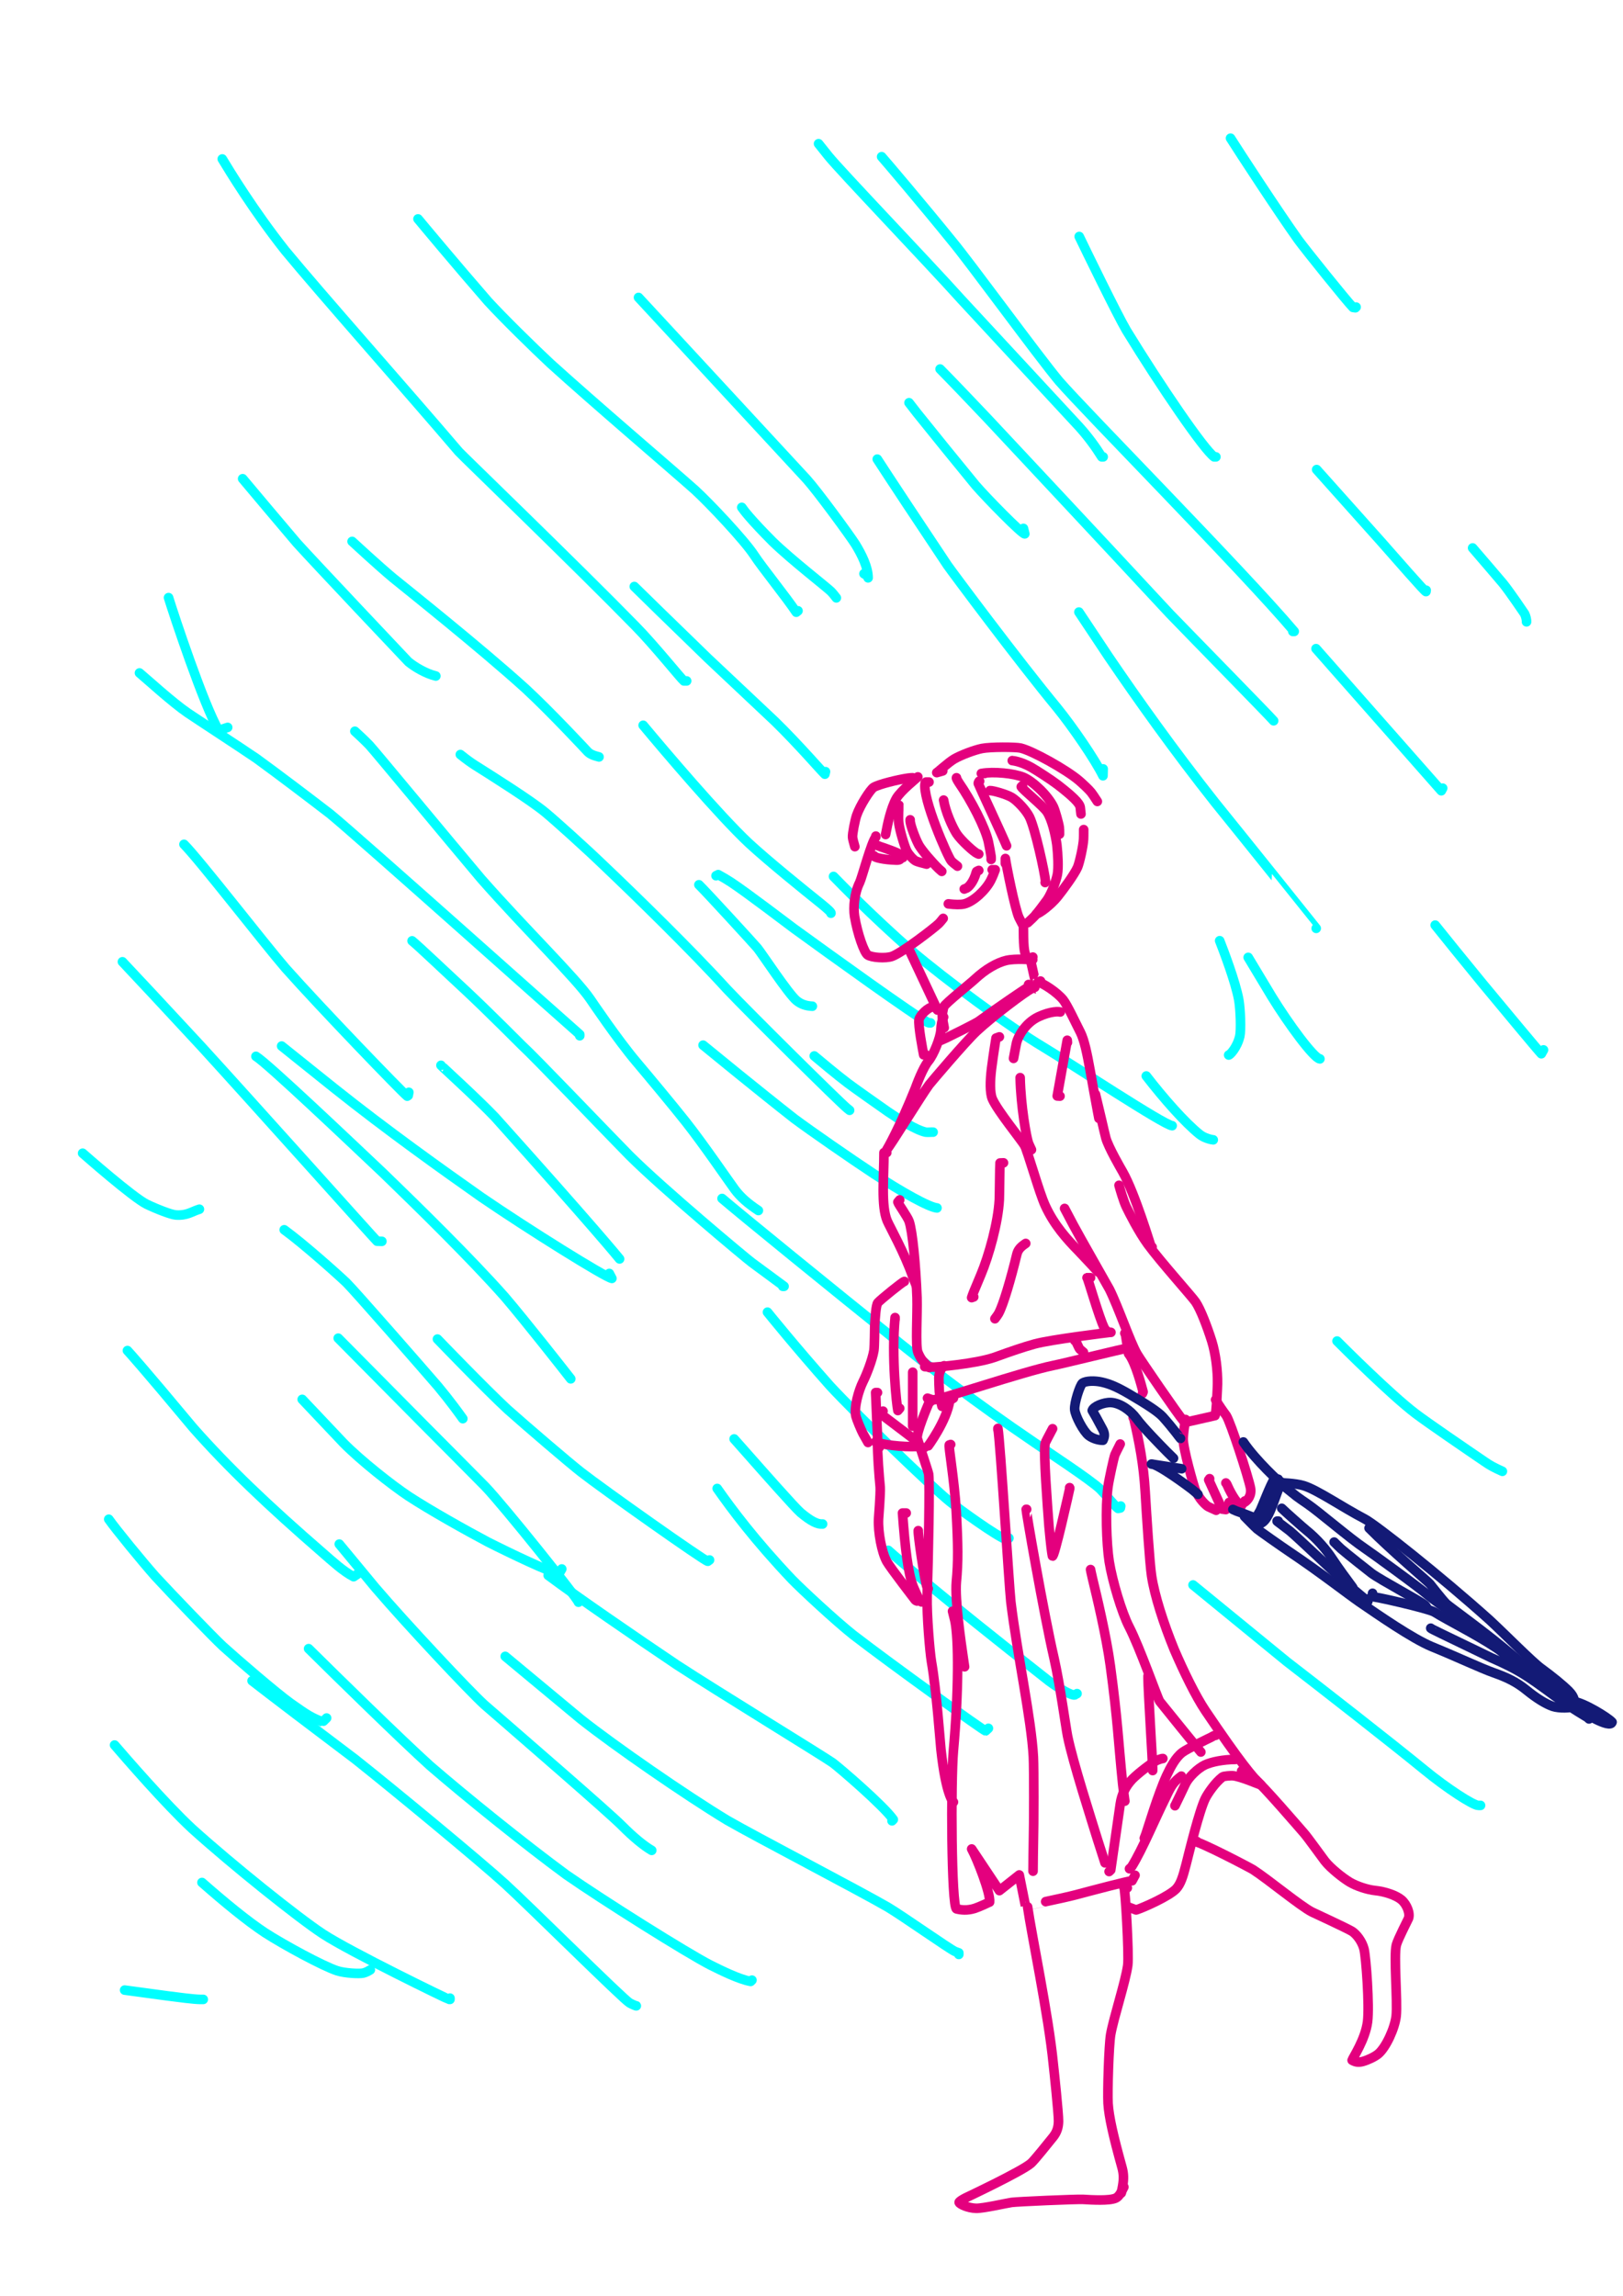 <?xml version="1.0" encoding="UTF-8" standalone="no"?>
<!DOCTYPE svg PUBLIC "-//W3C//DTD SVG 1.1//EN" "http://www.w3.org/Graphics/SVG/1.1/DTD/svg11.dtd">
<svg width="128.40" height="181.68" viewBox="0.00 0.00 535.00 757.00" xmlns="http://www.w3.org/2000/svg" xmlns:xlink="http://www.w3.org/1999/xlink">
<g stroke-linecap="round" id="112">
<path d="M67.00,659.14 C66.83,659.14 66.67,659.14 66.50,659.14 C66.32,659.14 66.14,659.14 65.96,659.14 C64.01,659.13 58.77,658.45 55.19,657.98 C51.11,657.42 44.05,656.47 41.08,656.07" fill="none" stroke="rgb(0, 255, 255)" stroke-width="3.16" stroke-opacity="1.00" stroke-linejoin="round"/>
<path d="M122.07,649.40 C121.29,649.90 120.49,650.28 119.74,650.46 C118.47,650.75 113.71,650.52 111.15,649.70 C106.46,648.17 93.69,641.24 87.39,637.18 C81.55,633.33 74.06,627.17 66.58,620.60" fill="none" stroke="rgb(0, 255, 255)" stroke-width="3.16" stroke-opacity="1.00" stroke-linejoin="round"/>
<path d="M148.33,658.72 C148.33,658.72 148.33,659.14 148.33,659.14 C148.18,659.15 148.08,659.15 148.02,659.14 C147.65,659.09 115.57,643.53 106.46,637.57 C98.28,632.20 76.74,614.95 63.35,602.87 C54.48,594.62 41.47,579.58 37.77,575.28" fill="none" stroke="rgb(0, 255, 255)" stroke-width="3.16" stroke-opacity="1.00" stroke-linejoin="round"/>
<path d="M107.66,566.38 C106.58,567.42 106.38,567.67 106.34,567.65 C102.61,566.19 101.48,565.51 95.81,561.50 C90.94,557.99 78.51,547.28 73.46,542.71 C70.15,539.63 56.63,525.58 51.22,519.70 C46.86,514.77 38.28,504.30 35.85,500.84" fill="none" stroke="rgb(0, 255, 255)" stroke-width="3.16" stroke-opacity="1.00" stroke-linejoin="round"/>
<path d="M209.75,661.26 C209.81,661.37 208.40,660.79 207.53,660.29 C205.36,659.02 174.83,628.72 166.52,621.10 C158.08,613.43 129.71,589.98 117.11,579.98 C105.18,571.00 88.17,558.06 83.10,554.10" fill="none" stroke="rgb(0, 255, 255)" stroke-width="3.16" stroke-opacity="1.00" stroke-linejoin="round"/>
<path d="M247.87,652.79 C247.87,652.79 247.44,653.21 247.44,653.21 C243.63,652.53 237.60,649.53 234.17,647.82 C226.55,643.92 199.04,626.66 186.65,618.03 C172.72,607.78 153.50,592.26 141.77,582.12 C132.22,573.49 111.11,552.81 101.73,543.51" fill="none" stroke="rgb(0, 255, 255)" stroke-width="3.16" stroke-opacity="1.00" stroke-linejoin="round"/>
<path d="M117.83,518.94 C117.83,518.94 116.56,519.79 116.56,519.79 C113.11,518.01 109.42,514.57 106.54,512.08 C88.09,496.09 75.20,483.75 63.70,470.74 C46.74,450.40 42.73,446.02 42.01,445.24" fill="none" stroke="rgb(0, 255, 255)" stroke-width="3.16" stroke-opacity="1.00" stroke-linejoin="round"/>
<path d="M214.83,610.01 C212.33,608.58 208.72,605.62 205.00,601.87 C200.68,597.51 172.41,573.06 159.65,561.98 C154.87,557.66 134.01,535.44 123.69,523.36 C118.52,517.12 112.59,509.95 111.84,509.04" fill="none" stroke="rgb(0, 255, 255)" stroke-width="3.16" stroke-opacity="1.00" stroke-linejoin="round"/>
<path d="M190.68,526.99 C190.68,526.99 190.68,528.20 190.68,528.20 C190.44,526.90 166.20,496.60 159.96,490.07 C155.39,485.44 145.28,475.25 139.73,469.69 C127.47,457.31 113.36,443.04 111.49,441.15" fill="none" stroke="rgb(0, 255, 255)" stroke-width="3.16" stroke-opacity="1.00" stroke-linejoin="round"/>
<path d="M233.89,514.28 C233.89,514.28 233.31,514.70 233.31,514.70 C232.29,514.66 198.90,491.05 191.56,485.32 C187.70,482.31 173.56,470.22 167.30,464.63 C159.74,457.61 144.86,442.13 144.20,441.45" fill="none" stroke="rgb(0, 255, 255)" stroke-width="3.16" stroke-opacity="1.00" stroke-linejoin="round"/>
<path d="M125.88,409.23 C125.88,409.23 124.29,409.18 124.29,409.18 C123.55,408.52 82.69,362.84 66.44,345.06 C55.94,333.72 42.90,319.72 40.36,317.07" fill="none" stroke="rgb(0, 255, 255)" stroke-width="3.16" stroke-opacity="1.00" stroke-linejoin="round"/>
<path d="M134.77,360.10 C134.77,360.10 134.56,361.16 134.56,361.16 C134.56,361.16 134.24,361.37 134.24,361.37 C132.44,359.97 105.72,332.24 94.13,319.19 C86.95,310.86 65.74,283.45 60.65,278.35" fill="none" stroke="rgb(0, 255, 255)" stroke-width="3.16" stroke-opacity="1.00" stroke-linejoin="round"/>
<path d="M200.85,419.82 C200.85,419.82 201.70,421.45 201.70,421.45 C199.58,421.13 174.28,405.36 158.65,394.66 C146.18,385.87 127.87,372.86 110.09,358.68 C103.51,353.40 94.88,346.49 92.84,344.85" fill="none" stroke="rgb(0, 255, 255)" stroke-width="3.16" stroke-opacity="1.00" stroke-linejoin="round"/>
<path d="M84.37,348.24 C88.26,350.63 115.14,376.17 126.40,386.81 C137.91,397.95 155.13,414.82 166.40,427.55 C173.04,435.30 186.48,452.42 188.14,454.56" fill="none" stroke="rgb(0, 255, 255)" stroke-width="3.16" stroke-opacity="1.00" stroke-linejoin="round"/>
<path d="M145.36,351.20 C145.26,351.20 157.58,362.41 163.12,368.24 C195.61,404.43 203.70,414.37 204.24,415.03" fill="none" stroke="rgb(0, 255, 255)" stroke-width="3.16" stroke-opacity="1.00" stroke-linejoin="round"/>
<path d="M93.69,405.42 C100.06,410.03 111.73,420.49 114.18,422.85 C116.63,425.22 139.55,451.43 144.41,457.09 C148.30,461.77 151.39,466.03 152.56,467.69" fill="none" stroke="rgb(0, 255, 255)" stroke-width="3.16" stroke-opacity="1.00" stroke-linejoin="round"/>
<path d="M65.73,398.64 C63.18,399.42 61.68,400.81 57.95,400.54 C56.39,400.42 51.80,398.65 48.34,396.99 C43.86,394.79 28.00,380.86 27.24,380.18" fill="none" stroke="rgb(0, 255, 255)" stroke-width="3.16" stroke-opacity="1.00" stroke-linejoin="round"/>
<path d="M325.81,569.77 C325.81,569.77 324.90,570.62 324.90,570.62 C324.38,570.65 294.69,549.32 281.27,538.99 C275.26,534.22 264.09,523.81 261.04,520.66 C248.89,507.85 241.14,497.46 236.41,490.70" fill="none" stroke="rgb(0, 255, 255)" stroke-width="3.16" stroke-opacity="1.00" stroke-linejoin="round"/>
<path d="M294.04,600.27 C294.04,600.27 294.46,599.84 294.46,599.84 C291.22,595.22 276.41,582.53 274.47,581.13 C271.54,579.04 236.51,557.60 223.13,548.87 C209.87,539.95 190.02,526.32 180.70,519.34" fill="none" stroke="rgb(0, 255, 255)" stroke-width="3.16" stroke-opacity="1.00" stroke-linejoin="round"/>
<path d="M185.18,517.24 C185.18,517.24 184.27,518.82 184.27,518.82 C182.12,518.75 167.59,511.79 160.72,508.30 C153.85,504.66 141.65,497.83 134.64,493.23 C129.37,489.73 118.97,481.57 113.21,475.70 C107.34,469.51 100.55,462.33 99.62,461.33" fill="none" stroke="rgb(0, 255, 255)" stroke-width="3.16" stroke-opacity="1.00" stroke-linejoin="round"/>
<path d="M316.06,644.32 C316.06,644.32 316.06,643.79 316.06,643.79 C315.51,643.60 315.08,643.45 314.78,643.31 C312.94,642.50 297.75,631.78 292.65,628.73 C283.34,623.33 249.31,605.61 239.78,600.12 C226.10,591.86 202.58,575.57 191.47,566.77 C179.83,557.10 167.36,546.74 166.54,546.05" fill="none" stroke="rgb(0, 255, 255)" stroke-width="3.16" stroke-opacity="1.00" stroke-linejoin="round"/>
<path d="M271.16,502.42 C269.44,502.56 267.31,501.50 263.93,498.68 C261.98,497.00 251.15,484.72 245.73,478.58 C244.63,477.34 242.76,475.23 242.00,474.37" fill="none" stroke="rgb(0, 255, 255)" stroke-width="3.16" stroke-opacity="1.00" stroke-linejoin="round"/>
<path d="M332.58,507.08 C332.58,507.08 331.62,507.50 331.62,507.50 C328.52,506.44 316.27,497.60 313.03,494.98 C307.02,490.12 282.77,466.78 273.57,456.82 C262.23,444.04 253.75,433.52 252.99,432.58" fill="none" stroke="rgb(0, 255, 255)" stroke-width="3.16" stroke-opacity="1.00" stroke-linejoin="round"/>
<path d="M369.43,496.49 C369.43,496.49 369.31,497.13 369.31,497.13 C369.31,497.13 368.55,497.28 368.55,497.28 C367.74,496.75 364.31,492.58 362.68,490.94 C359.73,488.00 344.13,477.79 340.97,475.57 C320.58,461.70 307.07,451.12 296.67,442.86 C273.70,424.42 244.38,400.54 238.02,395.10" fill="none" stroke="rgb(0, 255, 255)" stroke-width="3.16" stroke-opacity="1.00" stroke-linejoin="round"/>
<path d="M355.03,558.33 C354.65,558.57 354.40,558.72 354.29,558.76 C353.38,559.04 349.38,556.87 345.79,554.20 C308.27,524.75 295.47,513.48 292.80,511.09" fill="none" stroke="rgb(0, 255, 255)" stroke-width="3.16" stroke-opacity="1.00" stroke-linejoin="round"/>
<path d="M488.04,595.18 C487.70,595.17 487.46,595.17 487.32,595.18 C485.71,595.26 476.72,589.40 469.67,583.59 C458.32,574.30 435.29,556.36 424.21,547.81 C410.87,536.91 395.39,524.26 393.27,522.51" fill="none" stroke="rgb(0, 255, 255)" stroke-width="3.16" stroke-opacity="1.00" stroke-linejoin="round"/>
<path d="M386.38,371.11 C383.56,370.83 353.89,351.19 343.95,345.20 C332.56,338.39 311.77,323.04 300.31,313.28 C287.33,301.84 277.04,291.29 274.76,288.94" fill="none" stroke="rgb(0, 255, 255)" stroke-width="3.16" stroke-opacity="1.00" stroke-linejoin="round"/>
<path d="M306.75,337.22 C306.32,337.22 306.16,337.21 305.84,337.06 C301.68,335.00 273.53,314.67 261.76,306.13 C259.97,304.81 245.97,294.12 240.99,290.86 C239.57,289.93 238.55,289.33 236.75,288.34 C236.75,288.34 236.03,288.70 236.03,288.70" fill="none" stroke="rgb(0, 255, 255)" stroke-width="3.16" stroke-opacity="1.00" stroke-linejoin="round"/>
<path d="M267.78,331.72 C265.73,331.63 264.04,331.07 262.55,329.85 C259.84,327.60 251.02,314.15 249.63,312.50 C248.41,311.06 232.84,294.05 230.39,291.68" fill="none" stroke="rgb(0, 255, 255)" stroke-width="3.16" stroke-opacity="1.00" stroke-linejoin="round"/>
<path d="M280.06,366.03 C279.79,365.82 279.52,365.60 279.26,365.39 C276.74,363.35 246.90,333.81 239.68,326.16 C227.79,313.08 209.45,295.22 198.81,285.10 C193.08,279.58 182.89,270.40 179.65,267.74 C174.78,263.74 162.43,255.97 156.59,252.28 C155.03,251.28 153.91,250.46 151.75,248.75" fill="none" stroke="rgb(0, 255, 255)" stroke-width="3.16" stroke-opacity="1.00" stroke-linejoin="round"/>
<path d="M307.59,373.23 C307.24,373.19 305.68,373.34 305.11,373.23 C301.93,372.54 296.26,368.94 292.75,366.54 C289.39,364.21 281.36,358.52 279.42,357.05 C275.93,354.41 270.52,349.89 268.41,348.11" fill="none" stroke="rgb(0, 255, 255)" stroke-width="3.16" stroke-opacity="1.00" stroke-linejoin="round"/>
<path d="M308.86,398.22 C306.16,397.96 297.48,393.10 287.97,386.93 C280.37,381.92 267.28,372.83 261.83,368.78 C249.80,359.34 233.94,346.34 231.76,344.55" fill="none" stroke="rgb(0, 255, 255)" stroke-width="3.16" stroke-opacity="1.00" stroke-linejoin="round"/>
<path d="M258.03,424.06 C258.03,424.06 258.46,424.06 258.46,424.06 C256.18,422.39 250.86,418.47 247.83,416.22 C245.79,414.69 218.82,392.21 207.47,380.91 C198.16,371.42 176.66,348.87 172.07,344.65 C172.05,344.63 160.92,333.44 153.54,326.54 C147.67,321.12 138.02,311.93 135.84,310.17" fill="none" stroke="rgb(0, 255, 255)" stroke-width="3.16" stroke-opacity="1.00" stroke-linejoin="round"/>
<path d="M191.11,341.46 C191.11,341.46 191.11,341.04 191.11,341.04 C189.74,339.93 117.80,275.65 108.86,268.35 C102.81,263.68 91.21,254.87 84.50,250.02 C79.15,246.36 64.65,236.91 61.92,235.05 C56.77,231.53 48.62,224.05 45.98,221.85" fill="none" stroke="rgb(0, 255, 255)" stroke-width="3.16" stroke-opacity="1.00" stroke-linejoin="round"/>
<path d="M249.99,399.07 C246.44,396.72 244.12,394.65 242.23,392.15 C240.37,389.64 231.88,377.20 226.05,369.82 C222.02,364.72 213.85,354.89 209.65,349.92 C203.65,342.82 194.96,329.95 194.60,329.42 C190.03,322.66 173.05,306.13 158.63,289.74 C148.96,278.29 123.32,247.30 121.75,245.65 C120.39,244.24 118.23,242.18 116.98,241.07" fill="none" stroke="rgb(0, 255, 255)" stroke-width="3.16" stroke-opacity="1.00" stroke-linejoin="round"/>
<path d="M75.05,239.80 C75.05,239.80 72.08,240.79 72.08,240.79 C67.26,232.70 57.25,202.56 55.56,197.02" fill="none" stroke="rgb(0, 255, 255)" stroke-width="3.16" stroke-opacity="1.00" stroke-linejoin="round"/>
<path d="M143.67,222.86 C140.51,222.12 136.78,219.96 134.61,218.16 C134.49,218.06 103.23,184.98 97.88,179.03 C92.59,172.81 83.65,162.20 79.99,157.82" fill="none" stroke="rgb(0, 255, 255)" stroke-width="3.16" stroke-opacity="1.00" stroke-linejoin="round"/>
<path d="M197.46,249.54 C195.49,249.03 194.45,248.59 193.65,247.73 C193.21,247.25 181.59,234.75 173.21,227.00 C158.20,213.41 133.92,194.09 129.46,190.45 C124.86,186.60 116.84,179.21 116.07,178.49" fill="none" stroke="rgb(0, 255, 255)" stroke-width="3.16" stroke-opacity="1.00" stroke-linejoin="round"/>
<path d="M495.24,485.05 C492.60,483.86 491.12,483.08 489.36,481.84 C483.25,477.68 470.87,469.22 466.64,466.03 C458.50,459.85 442.87,444.24 440.74,442.10" fill="none" stroke="rgb(0, 255, 255)" stroke-width="3.16" stroke-opacity="1.00" stroke-linejoin="round"/>
<path d="M405.02,347.81 C405.31,347.91 407.73,345.53 408.67,341.66 C409.15,339.61 408.89,332.76 408.37,329.73 C407.30,323.67 403.10,312.80 402.05,310.12" fill="none" stroke="rgb(0, 255, 255)" stroke-width="3.16" stroke-opacity="1.00" stroke-linejoin="round"/>
<path d="M435.09,349.08 C433.10,348.90 424.74,337.54 419.22,328.55 C416.93,324.75 413.05,318.29 411.45,315.62" fill="none" stroke="rgb(0, 255, 255)" stroke-width="3.16" stroke-opacity="1.00" stroke-linejoin="round"/>
<path d="M399.93,375.77 C399.50,375.75 397.11,375.29 395.46,373.98 C390.64,370.14 383.56,362.11 377.86,354.72" fill="none" stroke="rgb(0, 255, 255)" stroke-width="3.16" stroke-opacity="1.00" stroke-linejoin="round"/>
<path d="M508.79,346.12 C508.79,346.12 508.08,347.39 508.08,347.39 C507.15,346.45 494.74,331.51 488.65,324.16 C483.26,317.59 475.48,308.00 473.09,304.98" fill="none" stroke="rgb(0, 255, 255)" stroke-width="3.16" stroke-opacity="1.00" stroke-linejoin="round"/>
<path d="M433.87,306.05 C433.88,306.04 409.02,275.02 400.59,264.62 C386.90,247.32 374.96,230.50 365.39,216.43 C361.14,210.03 356.27,202.71 355.65,201.78" fill="none" stroke="rgb(0, 255, 255)" stroke-width="3.16" stroke-opacity="1.00" stroke-linejoin="round"/>
<path d="M419.83,237.62 C418.32,235.84 394.63,211.69 385.54,202.28 C363.91,178.96 334.75,147.83 325.55,137.98 C320.68,132.81 312.85,124.65 309.89,121.66" fill="none" stroke="rgb(0, 255, 255)" stroke-width="3.16" stroke-opacity="1.00" stroke-linejoin="round"/>
<path d="M363.64,150.62 C363.64,150.62 363.19,150.62 363.19,150.62 C361.18,147.41 358.73,144.01 355.73,140.69 C346.70,130.96 327.24,109.94 316.80,98.66 C305.75,86.36 277.26,56.61 273.08,51.45 C272.10,50.23 270.48,48.19 269.83,47.38" fill="none" stroke="rgb(0, 255, 255)" stroke-width="3.16" stroke-opacity="1.00" stroke-linejoin="round"/>
<path d="M426.17,208.17 C426.17,208.17 426.62,208.17 426.62,208.17 C409.77,188.26 358.36,136.29 349.06,125.58 C342.02,117.14 319.74,86.56 313.86,79.50 C304.34,67.73 291.56,52.69 290.62,51.66" fill="none" stroke="rgb(0, 255, 255)" stroke-width="3.16" stroke-opacity="1.00" stroke-linejoin="round"/>
<path d="M400.80,150.62 C400.72,150.62 400.65,150.62 400.57,150.62 C400.46,150.62 400.35,150.62 400.24,150.62 C396.83,148.16 382.77,127.61 371.32,108.94 C368.22,103.67 357.62,81.87 355.75,77.97" fill="none" stroke="rgb(0, 255, 255)" stroke-width="3.16" stroke-opacity="1.00" stroke-linejoin="round"/>
<path d="M470.12,194.58 C470.12,194.58 470.05,195.03 470.05,195.03 C469.68,195.06 460.13,184.08 455.17,178.47 C445.22,167.34 434.64,155.50 434.02,154.80" fill="none" stroke="rgb(0, 255, 255)" stroke-width="3.16" stroke-opacity="1.00" stroke-linejoin="round"/>
<path d="M447.02,101.23 C447.02,101.23 446.79,101.46 446.79,101.46 C446.79,101.46 446.00,101.35 446.00,101.35 C443.91,99.23 430.44,82.46 427.96,79.07 C421.36,69.81 408.47,50.06 405.63,45.56" fill="none" stroke="rgb(0, 255, 255)" stroke-width="3.16" stroke-opacity="1.00" stroke-linejoin="round"/>
<path d="M503.20,205.00 C503.25,204.51 503.02,203.23 502.56,202.34 C502.51,202.25 497.61,195.00 495.40,192.29 C494.54,191.25 487.79,183.37 485.43,180.64" fill="none" stroke="rgb(0, 255, 255)" stroke-width="3.16" stroke-opacity="1.00" stroke-linejoin="round"/>
<path d="M475.56,259.83 C475.56,259.83 475.11,260.69 475.11,260.69 C475.11,260.69 433.81,213.84 433.81,213.84" fill="none" stroke="rgb(0, 255, 255)" stroke-width="3.16" stroke-opacity="1.00" stroke-linejoin="round"/>
<path d="M284.80,189.14 C285.35,189.46 285.70,189.69 285.83,189.82 C285.96,189.95 286.07,190.18 286.16,190.50 C286.14,186.93 284.05,182.83 281.99,179.44 C280.08,176.43 269.41,161.86 265.88,157.96 C255.70,146.93 233.00,122.38 220.47,108.85 C216.27,104.31 211.27,98.91 210.48,98.06" fill="none" stroke="rgb(0, 255, 255)" stroke-width="3.16" stroke-opacity="1.00" stroke-linejoin="round"/>
<path d="M263.05,201.37 C263.05,201.37 262.48,201.83 262.48,201.83 C259.19,196.89 251.08,186.86 248.60,183.04 C245.43,178.16 233.93,165.96 229.06,161.50 C221.08,154.40 196.37,133.37 181.35,119.75 C175.81,114.57 165.91,104.86 160.87,99.36 C150.43,87.36 139.28,73.98 137.79,72.17" fill="none" stroke="rgb(0, 255, 255)" stroke-width="3.16" stroke-opacity="1.00" stroke-linejoin="round"/>
<path d="M363.64,253.48 C363.64,253.48 363.58,255.75 363.58,255.75 C360.85,250.23 353.57,239.65 348.55,233.44 C335.51,217.64 314.17,188.98 312.31,186.33 C304.38,174.48 292.81,156.99 289.18,151.36" fill="none" stroke="rgb(0, 255, 255)" stroke-width="3.16" stroke-opacity="1.00" stroke-linejoin="round"/>
<path d="M337.36,174.19 C337.36,174.19 337.81,176.00 337.81,176.00 C336.94,176.15 325.00,163.94 321.57,159.94 C316.61,153.92 306.96,142.02 302.27,136.15 C301.48,135.13 300.17,133.44 299.65,132.77" fill="none" stroke="rgb(0, 255, 255)" stroke-width="3.16" stroke-opacity="1.00" stroke-linejoin="round"/>
<path d="M272.11,254.39 C272.11,254.39 271.91,255.23 271.91,255.23 C270.87,254.31 263.21,245.38 255.41,237.78 C249.75,232.42 238.73,222.04 233.37,217.02 C222.31,206.29 210.17,194.47 209.09,193.36" fill="none" stroke="rgb(0, 255, 255)" stroke-width="3.16" stroke-opacity="1.00" stroke-linejoin="round"/>
<path d="M226.34,224.48 C226.34,224.48 225.44,224.48 225.44,224.48 C224.64,223.88 215.60,212.63 209.55,206.49 C190.15,186.63 152.14,149.96 151.26,148.93 C133.56,128.17 105.91,97.02 94.00,82.59 C83.65,69.50 75.57,56.24 73.27,52.41" fill="none" stroke="rgb(0, 255, 255)" stroke-width="3.16" stroke-opacity="1.00" stroke-linejoin="round"/>
<path d="M273.92,301.06 C274.02,300.81 273.05,299.85 270.64,297.90 C264.82,293.24 253.35,283.96 246.85,277.97 C236.99,268.71 219.03,247.53 212.01,239.10" fill="none" stroke="rgb(0, 255, 255)" stroke-width="3.16" stroke-opacity="1.00" stroke-linejoin="round"/>
<path d="M275.69,197.10 C274.97,196.15 274.40,195.47 273.98,195.04 C272.37,193.45 261.18,184.83 254.73,178.59 C247.33,171.14 245.22,168.28 244.52,167.26" fill="none" stroke="rgb(0, 255, 255)" stroke-width="3.16" stroke-opacity="1.00" stroke-linejoin="round"/>
<path d="M296.34,265.45 C296.36,265.51 296.00,269.31 296.29,271.49 C296.63,273.84 298.06,278.78 298.97,280.66 C299.43,281.50 300.93,283.38 301.90,283.84 C302.41,284.08 303.60,284.43 305.45,284.88" fill="none" stroke="rgb(228, 0, 126)" stroke-width="3.16" stroke-opacity="1.00" stroke-linejoin="round"/>
<path d="M300.02,270.26 C300.01,270.45 300.01,270.59 300.02,270.69 C300.12,272.08 301.65,276.31 302.87,278.57 C303.87,280.36 307.41,284.43 309.48,286.43 C309.72,286.66 310.04,286.94 310.44,287.27" fill="none" stroke="rgb(228, 0, 126)" stroke-width="3.16" stroke-opacity="1.00" stroke-linejoin="round"/>
<path d="M306.24,257.82 C306.24,257.82 305.25,257.82 305.25,257.82 C305.25,257.82 304.97,258.10 304.97,258.10 C303.86,262.92 312.42,282.51 313.57,283.82 C313.91,284.20 314.59,284.78 315.61,285.55" fill="none" stroke="rgb(228, 0, 126)" stroke-width="3.16" stroke-opacity="1.00" stroke-linejoin="round"/>
<path d="M302.56,256.12 C302.02,256.64 297.04,260.61 295.53,263.11 C293.57,266.49 292.40,272.68 292.22,273.67 C292.16,273.96 292.06,274.44 291.93,275.11" fill="none" stroke="rgb(228, 0, 126)" stroke-width="3.16" stroke-opacity="1.00" stroke-linejoin="round"/>
<path d="M300.87,256.40 C300.68,256.40 300.01,256.41 299.28,256.52 C295.97,257.02 289.79,258.51 288.00,259.56 C286.90,260.23 283.47,265.56 282.36,268.84 C281.82,270.49 280.94,274.88 281.04,276.02 C281.09,276.56 281.34,277.60 281.79,279.12" fill="none" stroke="rgb(228, 0, 126)" stroke-width="3.16" stroke-opacity="1.00" stroke-linejoin="round"/>
<path d="M288.14,282.14 C288.14,282.14 288.14,282.28 288.14,282.28 C288.55,282.74 291.34,283.43 295.30,283.55 C296.11,283.58 296.28,283.53 296.61,283.36" fill="none" stroke="rgb(228, 0, 126)" stroke-width="3.16" stroke-opacity="1.00" stroke-linejoin="round"/>
<path d="M289.27,278.75 C289.64,278.91 289.95,279.03 290.20,279.11 C290.98,279.37 296.49,281.19 297.27,282.06 C297.41,282.23 297.53,282.44 297.63,282.72" fill="none" stroke="rgb(228, 0, 126)" stroke-width="3.16" stroke-opacity="1.00" stroke-linejoin="round"/>
<path d="M288.71,275.63 C288.71,275.63 288.71,275.92 288.71,275.92 C287.25,277.50 284.14,289.40 283.35,290.99 C281.64,294.42 281.23,299.08 281.69,302.05 C282.70,308.09 284.90,314.02 285.99,314.80 C287.28,315.69 291.91,316.04 294.07,315.28 C297.44,314.05 308.08,305.84 309.46,304.47 C309.81,304.12 310.30,303.55 310.91,302.76" fill="none" stroke="rgb(228, 0, 126)" stroke-width="3.16" stroke-opacity="1.00" stroke-linejoin="round"/>
<path d="M300.02,313.82 C300.02,313.82 309.03,332.99 309.03,332.99 C309.03,332.99 308.89,332.85 308.89,332.85" fill="none" stroke="rgb(228, 0, 126)" stroke-width="3.16" stroke-opacity="1.00" stroke-linejoin="round"/>
<path d="M312.75,297.98 C312.75,297.98 312.60,297.98 312.60,297.98 C314.85,298.24 316.64,298.29 317.86,298.00 C320.85,297.26 324.89,293.53 326.60,290.21 C327.20,289.01 327.77,287.60 328.06,286.73 C328.06,286.73 327.06,286.72 327.06,286.72" fill="none" stroke="rgb(228, 0, 126)" stroke-width="3.16" stroke-opacity="1.00" stroke-linejoin="round"/>
<path d="M322.64,286.95 C322.13,287.21 321.90,287.26 321.87,287.37 C320.90,291.05 319.13,292.52 318.66,292.76 C318.52,292.83 318.25,292.94 317.85,293.09" fill="none" stroke="rgb(228, 0, 126)" stroke-width="3.16" stroke-opacity="1.00" stroke-linejoin="round"/>
<path d="M311.05,263.76 C311.67,267.61 313.94,272.68 315.36,274.88 C316.84,277.09 321.03,280.92 322.16,281.39 C322.33,281.45 322.49,281.52 322.63,281.57" fill="none" stroke="rgb(228, 0, 126)" stroke-width="3.16" stroke-opacity="1.00" stroke-linejoin="round"/>
<path d="M315.29,256.40 C315.19,256.48 315.52,257.17 316.16,258.14 C320.14,263.90 324.71,272.69 325.80,277.46 C326.01,278.39 326.64,281.81 326.70,282.33 C326.73,282.59 326.74,282.92 326.72,283.33" fill="none" stroke="rgb(228, 0, 126)" stroke-width="3.16" stroke-opacity="1.00" stroke-linejoin="round"/>
<path d="M322.93,257.53 C322.93,257.53 322.79,257.53 322.79,257.53 C322.77,257.56 322.40,257.98 322.49,258.35 C322.60,258.74 330.38,275.39 331.80,278.83" fill="none" stroke="rgb(228, 0, 126)" stroke-width="3.16" stroke-opacity="1.00" stroke-linejoin="round"/>
<path d="M310.77,254.14 C310.77,254.14 308.79,254.71 308.79,254.71 C308.98,254.70 312.64,251.33 314.53,250.22 C316.77,248.93 321.08,247.28 323.68,246.75 C326.53,246.19 334.79,246.24 336.44,246.61 C340.42,247.57 351.35,253.67 355.62,257.27 C356.85,258.33 358.93,260.26 359.70,261.23 C360.09,261.72 360.76,262.72 361.72,264.21" fill="none" stroke="rgb(228, 0, 126)" stroke-width="3.16" stroke-opacity="1.00" stroke-linejoin="round"/>
<path d="M324.62,254.99 C324.62,254.99 323.49,254.99 323.49,254.99 C327.58,254.28 334.26,254.95 337.42,256.26 C340.66,257.66 345.54,262.38 347.28,266.05 C347.88,267.38 349.00,271.44 349.18,272.75 C349.24,273.24 349.27,273.99 349.26,275.00" fill="none" stroke="rgb(228, 0, 126)" stroke-width="3.16" stroke-opacity="1.00" stroke-linejoin="round"/>
<path d="M333.68,250.75 C333.71,250.76 336.29,250.92 339.94,252.97 C341.74,253.99 346.39,257.00 348.60,258.67 C353.43,262.41 355.86,264.69 356.09,266.15 C356.11,266.29 356.19,267.03 356.33,268.35" fill="none" stroke="rgb(228, 0, 126)" stroke-width="3.16" stroke-opacity="1.00" stroke-linejoin="round"/>
<path d="M326.32,260.64 C327.37,260.60 331.77,261.86 333.49,262.87 C335.41,264.04 338.25,267.12 339.36,269.33 C341.21,273.11 344.39,287.60 344.66,290.71 C344.66,290.71 344.52,290.95 344.52,290.95" fill="none" stroke="rgb(228, 0, 126)" stroke-width="3.16" stroke-opacity="1.00" stroke-linejoin="round"/>
<path d="M337.07,258.95 C337.07,258.95 336.64,259.37 336.64,259.37 C337.21,260.40 343.80,265.68 345.12,267.64 C346.78,270.18 347.90,275.07 348.38,278.49 C348.73,281.64 348.98,286.04 348.54,288.34 C348.11,290.45 346.65,294.50 345.20,296.62 C344.52,297.60 341.76,301.25 341.08,301.98 C340.70,302.39 339.93,303.13 338.78,304.19" fill="none" stroke="rgb(228, 0, 126)" stroke-width="3.16" stroke-opacity="1.00" stroke-linejoin="round"/>
<path d="M341.59,301.37 C342.63,301.14 346.29,298.45 348.54,295.71 C350.41,293.41 354.25,288.15 355.22,285.88 C355.88,284.30 357.07,278.90 357.18,276.67 C357.21,276.18 357.22,275.11 357.22,273.49" fill="none" stroke="rgb(228, 0, 126)" stroke-width="3.16" stroke-opacity="1.00" stroke-linejoin="round"/>
<path d="M337.35,304.77 C337.37,311.28 337.45,314.12 338.46,315.44 C338.64,315.66 339.00,315.87 339.52,316.05 C339.52,316.05 339.61,315.91 339.61,315.91" fill="none" stroke="rgb(228, 0, 126)" stroke-width="3.16" stroke-opacity="1.00" stroke-linejoin="round"/>
<path d="M331.41,284.69 C331.41,284.69 331.41,283.02 331.41,283.02 C331.71,285.26 334.55,299.57 335.89,302.50 C336.11,302.97 336.48,303.68 337.01,304.66" fill="none" stroke="rgb(228, 0, 126)" stroke-width="3.16" stroke-opacity="1.00" stroke-linejoin="round"/>
<path d="M339.90,316.36 C339.90,316.36 340.43,316.36 340.43,316.36 C339.91,316.40 334.81,315.92 331.73,316.62 C328.69,317.34 324.87,319.51 321.36,322.79 C319.71,324.34 311.57,330.81 311.15,331.85 C310.87,332.62 310.52,334.54 310.63,335.42 C310.69,335.87 310.89,337.00 311.24,338.82" fill="none" stroke="rgb(228, 0, 126)" stroke-width="3.16" stroke-opacity="1.00" stroke-linejoin="round"/>
<path d="M340.46,315.51 C340.15,315.58 339.86,316.02 339.69,316.11 C339.53,316.23 341.92,326.11 341.88,326.10 C341.88,326.10 341.49,325.85 341.49,325.85" fill="none" stroke="rgb(228, 0, 126)" stroke-width="3.16" stroke-opacity="1.00" stroke-linejoin="round"/>
<path d="M307.94,331.92 C307.86,331.91 307.75,331.91 307.61,331.92 C305.86,332.05 303.26,334.70 302.95,336.10 C302.59,337.98 304.22,346.44 304.48,347.75 C304.48,347.75 305.00,347.60 305.00,347.60" fill="none" stroke="rgb(228, 0, 126)" stroke-width="3.16" stroke-opacity="1.00" stroke-linejoin="round"/>
<path d="M311.05,335.31 C310.46,336.58 310.30,337.36 310.14,339.68 C309.95,342.13 307.84,347.63 306.06,349.77 C304.19,352.03 302.21,357.47 301.67,358.90 C296.34,372.14 292.44,378.86 292.37,378.88 C293.23,378.19 304.08,360.51 306.29,357.59 C306.89,356.80 318.23,343.44 321.87,340.02 C327.34,334.91 338.10,326.86 340.13,325.89 C340.30,325.81 340.63,325.67 341.11,325.48" fill="none" stroke="rgb(228, 0, 126)" stroke-width="3.16" stroke-opacity="1.00" stroke-linejoin="round"/>
<path d="M339.05,324.56 C339.05,324.56 339.47,325.27 339.47,325.27 C339.47,325.27 339.47,325.13 339.47,325.13 C339.11,325.11 327.27,333.27 322.58,336.71 C321.16,337.66 312.66,341.83 311.98,342.15 C311.65,342.30 311.05,342.57 310.20,342.95" fill="none" stroke="rgb(228, 0, 126)" stroke-width="3.16" stroke-opacity="1.00" stroke-linejoin="round"/>
<path d="M343.01,323.43 C343.01,323.43 342.19,323.72 342.19,323.72 C343.91,324.21 348.28,326.97 350.44,329.57 C351.80,331.26 354.47,337.05 356.18,340.39 C357.39,342.88 358.27,346.82 359.40,353.15 C359.91,356.11 361.12,362.78 361.82,366.48 C361.96,367.22 362.10,367.95 362.24,368.68" fill="none" stroke="rgb(228, 0, 126)" stroke-width="3.16" stroke-opacity="1.00" stroke-linejoin="round"/>
<path d="M349.51,333.61 C349.51,333.61 349.37,333.61 349.37,333.61 C349.23,333.49 346.51,333.23 342.29,335.21 C337.89,337.30 335.56,341.81 335.09,343.75 C334.92,344.46 334.32,347.80 334.10,348.92" fill="none" stroke="rgb(228, 0, 126)" stroke-width="3.16" stroke-opacity="1.00" stroke-linejoin="round"/>
<path d="M329.43,341.82 C329.43,341.82 328.32,342.22 328.32,342.22 C328.31,342.42 327.52,347.00 326.84,352.34 C326.35,356.35 326.27,360.30 327.12,362.30 C328.92,366.36 336.53,375.56 338.05,378.09 C338.26,378.44 338.59,379.08 339.05,380.00" fill="none" stroke="rgb(228, 0, 126)" stroke-width="3.16" stroke-opacity="1.00" stroke-linejoin="round"/>
<path d="M337.92,375.19 C337.92,375.19 337.28,375.47 337.28,375.47 C337.14,375.61 337.10,375.80 337.18,376.04 C339.43,381.45 342.35,392.57 344.55,397.46 C347.53,403.97 351.85,408.67 355.41,412.31 C356.88,413.83 361.08,418.35 361.96,419.31" fill="none" stroke="rgb(228, 0, 126)" stroke-width="3.16" stroke-opacity="1.00" stroke-linejoin="round"/>
<path d="M350.93,398.38 C351.58,399.62 353.04,402.37 353.83,403.88 C355.55,407.16 365.46,424.50 365.72,425.03 C368.65,430.90 372.55,442.43 374.81,446.33 C376.16,448.64 388.50,466.60 390.09,468.38 C390.28,468.58 390.53,468.79 390.66,468.92 C390.66,468.92 400.52,466.68 400.52,466.68 C400.99,465.85 401.33,456.91 401.34,456.25 C401.42,451.81 400.71,446.25 399.46,442.19 C397.95,437.39 395.77,431.69 394.13,429.24 C392.93,427.47 382.57,415.95 378.36,410.20 C375.31,406.00 372.22,399.86 371.26,397.87 C370.37,396.00 369.21,392.03 368.87,390.75" fill="none" stroke="rgb(228, 0, 126)" stroke-width="3.16" stroke-opacity="1.00" stroke-linejoin="round"/>
<path d="M379.78,411.11 C379.78,411.11 379.49,411.11 379.49,411.11 C379.47,411.23 374.15,393.44 370.06,386.28 C369.42,385.16 365.40,378.26 364.53,375.17 C364.27,374.21 363.52,370.98 363.16,369.39 C362.40,366.17 361.38,361.86 361.11,360.77" fill="none" stroke="rgb(228, 0, 126)" stroke-width="3.16" stroke-opacity="1.00" stroke-linejoin="round"/>
<path d="M390.81,467.96 C390.84,468.05 390.31,470.02 390.02,474.08 C389.81,477.20 393.65,490.26 393.95,491.02 C395.22,494.24 397.67,496.36 398.22,496.66 C398.56,496.84 399.45,497.25 400.89,497.89" fill="none" stroke="rgb(228, 0, 126)" stroke-width="3.16" stroke-opacity="1.00" stroke-linejoin="round"/>
<path d="M398.73,487.47 C398.73,487.47 398.73,487.61 398.73,487.61 C398.73,487.61 398.44,487.87 398.44,487.87 C398.44,487.87 402.84,497.50 402.84,497.50 C402.84,497.50 404.08,497.66 404.08,497.66" fill="none" stroke="rgb(228, 0, 126)" stroke-width="3.16" stroke-opacity="1.00" stroke-linejoin="round"/>
<path d="M404.10,488.89 C404.34,489.10 404.56,489.64 404.66,489.86 C406.06,493.04 408.04,495.95 409.18,496.49 C409.18,496.49 409.19,496.03 409.19,496.03" fill="none" stroke="rgb(228, 0, 126)" stroke-width="3.16" stroke-opacity="1.00" stroke-linejoin="round"/>
<path d="M410.32,494.83 C410.25,494.88 410.21,494.93 410.18,494.97 C410.08,495.11 410.02,495.31 410.04,495.39 C411.26,494.71 412.67,493.03 412.20,490.49 C411.47,486.79 405.71,469.00 404.22,466.66 C403.22,465.32 401.87,463.43 400.71,461.45" fill="none" stroke="rgb(228, 0, 126)" stroke-width="3.16" stroke-opacity="1.00" stroke-linejoin="round"/>
<path d="M407.78,495.39 C407.78,495.39 407.49,495.67 407.49,495.67 C407.49,495.67 407.41,495.70 407.41,495.70 C406.95,496.37 406.79,496.61 405.16,495.30" fill="none" stroke="rgb(228, 0, 126)" stroke-width="3.16" stroke-opacity="1.00" stroke-linejoin="round"/>
<path d="M336.28,355.26 C336.49,364.70 338.35,374.97 338.99,376.74 C339.13,377.12 339.47,377.88 340.01,379.03" fill="none" stroke="rgb(228, 0, 126)" stroke-width="3.16" stroke-opacity="1.00" stroke-linejoin="round"/>
<path d="M349.42,361.36 C349.42,361.36 348.50,361.31 348.50,361.31 C348.50,361.31 351.80,342.94 351.80,342.94 C351.80,342.94 351.86,343.69 351.86,343.69" fill="none" stroke="rgb(228, 0, 126)" stroke-width="3.16" stroke-opacity="1.00" stroke-linejoin="round"/>
<path d="M330.79,383.35 C330.79,383.35 329.64,383.40 329.64,383.40 C329.56,383.93 329.49,393.65 329.41,395.51 C329.02,403.01 325.99,413.94 323.30,420.32 C320.93,425.92 320.60,426.79 320.29,427.79 C320.29,427.79 320.98,427.55 320.98,427.55" fill="none" stroke="rgb(228, 0, 126)" stroke-width="3.16" stroke-opacity="1.00" stroke-linejoin="round"/>
<path d="M338.12,409.92 C336.43,411.05 335.58,411.96 335.19,413.49 C333.25,421.53 330.70,430.29 329.15,433.05 C328.94,433.43 328.54,434.00 327.96,434.75" fill="none" stroke="rgb(228, 0, 126)" stroke-width="3.16" stroke-opacity="1.00" stroke-linejoin="round"/>
<path d="M292.31,379.99 C292.31,379.99 291.39,379.99 291.39,379.99 C291.39,387.98 290.37,397.46 292.46,402.48 C293.31,404.48 298.11,412.93 300.93,421.02 C301.12,421.55 301.50,422.53 302.08,423.97" fill="none" stroke="rgb(228, 0, 126)" stroke-width="3.16" stroke-opacity="1.00" stroke-linejoin="round"/>
<path d="M296.58,395.57 C296.58,395.57 295.97,396.29 295.97,396.29 C296.17,397.06 299.16,401.12 299.69,402.66 C300.79,405.91 301.87,416.91 302.28,427.80 C302.45,433.14 301.75,443.79 302.56,445.80 C303.02,446.91 303.50,447.77 303.98,448.40 C304.33,448.85 305.12,449.67 306.35,450.85" fill="none" stroke="rgb(228, 0, 126)" stroke-width="3.16" stroke-opacity="1.00" stroke-linejoin="round"/>
<path d="M366.21,439.24 C366.30,439.19 366.01,439.23 365.91,439.24 C365.32,439.30 346.50,441.58 341.01,443.08 C337.37,444.09 333.38,445.44 327.90,447.44 C321.34,449.70 308.10,450.72 307.76,450.71 C307.45,450.69 306.47,450.64 304.83,450.54" fill="none" stroke="rgb(228, 0, 126)" stroke-width="3.16" stroke-opacity="1.00" stroke-linejoin="round"/>
<path d="M359.49,421.22 C359.28,421.22 359.06,421.22 358.84,421.22 C358.67,421.22 358.50,421.22 358.33,421.22 C358.55,421.11 362.30,434.40 364.00,437.77 C364.20,438.17 364.43,438.46 364.69,438.63" fill="none" stroke="rgb(228, 0, 126)" stroke-width="3.16" stroke-opacity="1.00" stroke-linejoin="round"/>
<path d="M370.79,439.55 C370.79,439.55 370.95,439.55 370.95,439.55 C370.95,439.55 371.71,444.43 371.71,444.43 C369.92,444.68 351.14,449.35 347.10,450.17 C337.22,452.18 309.54,461.65 307.61,461.48 C307.22,461.44 306.60,461.26 305.74,460.93" fill="none" stroke="rgb(228, 0, 126)" stroke-width="3.16" stroke-opacity="1.00" stroke-linejoin="round"/>
<path d="M311.24,450.24 C310.19,451.10 309.58,452.37 309.48,454.21 C309.46,454.74 309.58,458.00 309.64,458.75 C309.77,460.23 310.09,461.96 310.51,463.63" fill="none" stroke="rgb(228, 0, 126)" stroke-width="3.16" stroke-opacity="1.00" stroke-linejoin="round"/>
<path d="M354.30,441.99 C354.30,441.94 354.30,441.89 354.30,441.84 C354.30,441.60 354.30,441.36 354.30,441.12 C354.50,441.90 355.70,444.54 355.96,444.78 C356.07,444.89 356.47,445.23 357.15,445.80" fill="none" stroke="rgb(228, 0, 126)" stroke-width="3.16" stroke-opacity="1.00" stroke-linejoin="round"/>
<path d="M372.32,446.57 C372.32,446.57 372.32,446.42 372.32,446.42 C372.32,446.42 372.02,446.27 372.02,446.27 C374.35,449.15 376.39,457.32 376.82,458.86 C376.82,458.86 376.60,459.40 376.60,459.40" fill="none" stroke="rgb(228, 0, 126)" stroke-width="3.16" stroke-opacity="1.00" stroke-linejoin="round"/>
<path d="M373.54,467.34 C373.54,467.29 373.54,467.24 373.54,467.19 C373.54,467.03 373.54,466.88 373.54,466.73 C375.66,475.87 376.97,482.94 377.49,491.66 C377.99,500.01 378.95,515.13 379.60,519.50 C380.59,526.03 383.58,535.29 387.06,543.79 C390.14,550.97 394.11,559.14 397.32,563.93 C408.57,580.61 413.11,586.14 415.69,588.46 C415.21,588.36 409.00,585.62 406.37,585.40 C405.76,585.36 403.43,585.48 402.97,585.81 C400.57,587.64 398.13,591.26 397.32,592.87 C395.35,596.85 392.05,610.35 390.99,614.58 C389.90,618.86 389.16,621.10 387.73,622.67 C385.42,625.11 376.93,628.90 374.50,629.65 C374.50,629.65 371.71,628.59 371.71,628.59" fill="none" stroke="rgb(228, 0, 126)" stroke-width="3.16" stroke-opacity="1.00" stroke-linejoin="round"/>
<path d="M407.44,579.42 C407.44,579.42 407.23,580.03 407.23,580.03 C403.11,580.06 399.41,580.84 397.24,581.81 C394.77,582.98 391.77,585.95 390.76,588.12 C390.35,589.03 387.59,594.76 387.34,595.25 C387.33,595.27 387.28,595.33 387.29,595.30" fill="none" stroke="rgb(228, 0, 126)" stroke-width="3.16" stroke-opacity="1.00" stroke-linejoin="round"/>
<path d="M400.72,572.09 C400.16,572.07 399.49,572.59 399.26,572.70 C398.51,573.06 391.38,576.49 389.74,577.71 C387.43,579.47 385.84,582.64 384.52,585.41 C381.77,591.41 378.37,602.79 377.75,604.57 C377.65,604.85 377.47,605.33 377.21,605.99" fill="none" stroke="rgb(228, 0, 126)" stroke-width="3.16" stroke-opacity="1.00" stroke-linejoin="round"/>
<path d="M389.42,585.53 C387.02,587.34 386.21,588.33 384.23,592.63 C380.86,599.35 376.61,609.63 373.11,615.28 C372.96,615.52 372.69,615.78 372.32,616.07" fill="none" stroke="rgb(228, 0, 126)" stroke-width="3.16" stroke-opacity="1.00" stroke-linejoin="round"/>
<path d="M383.32,579.73 C383.25,579.66 382.37,579.92 381.38,580.32 C379.91,580.94 375.13,584.60 373.22,586.57 C371.05,588.89 369.73,591.51 369.27,594.74 C368.93,597.23 366.20,616.17 366.14,616.48 C366.14,616.48 365.60,616.99 365.60,616.99" fill="none" stroke="rgb(228, 0, 126)" stroke-width="3.16" stroke-opacity="1.00" stroke-linejoin="round"/>
<path d="M374.15,618.21 C374.15,618.21 373.16,620.04 373.16,620.04 C372.14,620.00 359.23,623.43 354.69,624.64 C350.27,625.81 338.00,628.29 338.02,628.29 C338.02,628.29 335.99,618.11 335.99,618.11 C335.99,618.11 329.44,623.28 329.44,623.28 C329.44,623.28 320.30,609.55 320.30,609.55 C322.02,612.63 326.55,624.11 326.21,627.06 C326.11,627.09 322.99,628.59 321.31,629.14 C318.79,629.93 316.78,629.66 315.29,629.30 C313.62,628.27 313.39,587.58 314.28,577.21 C316.01,557.93 316.07,540.41 314.76,534.27 C314.66,533.81 314.40,532.78 313.99,531.17" fill="none" stroke="rgb(228, 0, 126)" stroke-width="3.16" stroke-opacity="1.00" stroke-linejoin="round"/>
<path d="M314.29,594.08 C314.22,594.08 311.84,592.07 310.17,576.72 C309.86,573.79 308.73,557.57 307.05,547.83 C306.47,544.42 305.49,532.33 305.61,526.41 C306.02,513.70 306.54,488.83 306.11,485.93 C306.01,485.26 302.72,475.43 302.37,474.21 C301.95,472.62 305.60,463.84 306.29,462.28 C306.29,462.28 306.65,462.13 306.65,462.13" fill="none" stroke="rgb(228, 0, 126)" stroke-width="3.16" stroke-opacity="1.00" stroke-linejoin="round"/>
<path d="M314.29,460.93 C313.67,461.30 313.40,461.49 313.33,461.54 C313.30,461.55 313.21,461.60 313.07,461.66 C312.21,468.24 305.76,477.04 305.68,477.03 C305.68,477.03 305.73,476.83 305.73,476.83" fill="none" stroke="rgb(228, 0, 126)" stroke-width="3.16" stroke-opacity="1.00" stroke-linejoin="round"/>
<path d="M313.38,476.20 C313.38,476.20 312.92,476.35 312.92,476.35 C312.58,476.49 314.58,487.78 315.20,498.10 C315.83,509.48 315.88,514.89 315.25,521.51 C314.74,527.41 316.71,541.00 317.63,547.26 C317.74,548.01 317.85,548.75 317.96,549.49" fill="none" stroke="rgb(228, 0, 126)" stroke-width="3.16" stroke-opacity="1.00" stroke-linejoin="round"/>
<path d="M328.95,471.31 C328.95,471.21 328.95,471.11 328.95,471.00 C328.95,470.97 328.95,470.94 328.95,470.90 C329.75,475.42 332.56,521.93 333.21,528.05 C335.34,545.52 339.95,566.51 340.64,579.19 C340.84,583.12 340.81,601.49 340.65,607.38 C340.60,608.90 340.54,615.35 340.53,616.87" fill="none" stroke="rgb(228, 0, 126)" stroke-width="3.16" stroke-opacity="1.00" stroke-linejoin="round"/>
<path d="M338.42,497.57 C338.42,497.57 338.27,497.57 338.27,497.57 C338.12,497.71 344.06,532.00 347.46,546.67 C349.40,555.25 351.36,569.58 351.91,572.32 C353.64,580.89 359.84,600.12 361.85,606.65 C362.61,609.04 363.81,612.78 364.25,614.13" fill="none" stroke="rgb(228, 0, 126)" stroke-width="3.16" stroke-opacity="1.00" stroke-linejoin="round"/>
<path d="M359.49,517.43 C359.47,517.38 359.68,518.50 360.10,520.27 C361.41,525.70 364.69,539.32 366.02,549.23 C368.49,567.48 368.58,573.51 370.06,588.05 C370.32,590.35 370.64,592.77 370.79,593.78" fill="none" stroke="rgb(228, 0, 126)" stroke-width="3.16" stroke-opacity="1.00" stroke-linejoin="round"/>
<path d="M395.84,577.59 C395.51,577.27 382.43,561.12 382.27,560.88 C381.52,559.73 375.68,543.02 372.19,536.29 C369.79,531.67 366.66,521.16 365.64,514.82 C364.72,509.00 364.36,496.85 365.21,490.34 C365.60,487.48 367.22,480.28 367.52,479.58 C367.74,479.08 368.32,477.90 369.26,476.05" fill="none" stroke="rgb(228, 0, 126)" stroke-width="3.16" stroke-opacity="1.00" stroke-linejoin="round"/>
<path d="M378.43,552.55 C378.43,552.79 378.43,553.04 378.43,553.28 C378.45,557.04 379.94,580.88 379.96,582.80 C379.96,583.10 379.96,583.40 379.96,583.70" fill="none" stroke="rgb(228, 0, 126)" stroke-width="3.16" stroke-opacity="1.00" stroke-linejoin="round"/>
<path d="M346.97,471.00 C345.66,473.50 344.58,475.45 344.50,475.87 C343.93,479.03 345.27,496.36 345.79,503.25 C346.41,509.86 346.67,511.70 346.91,512.94 C347.36,514.45 352.58,490.99 352.62,490.73 C352.64,490.59 352.63,490.49 352.59,490.43" fill="none" stroke="rgb(228, 0, 126)" stroke-width="3.16" stroke-opacity="1.00" stroke-linejoin="round"/>
<path d="M298.11,422.45 C297.46,422.60 290.27,428.43 289.37,429.46 C288.72,430.23 288.48,434.67 288.34,436.99 C288.31,437.76 288.28,443.92 288.08,445.17 C287.55,448.42 285.50,453.46 284.52,455.41 C283.00,458.47 281.43,464.03 282.15,466.94 C282.45,468.10 283.86,471.45 284.49,472.64 C284.73,473.09 285.28,474.06 286.13,475.55" fill="none" stroke="rgb(228, 0, 126)" stroke-width="3.16" stroke-opacity="1.00" stroke-linejoin="round"/>
<path d="M289.25,459.09 C289.25,459.09 288.64,459.09 288.64,459.09 C288.64,459.09 289.42,477.35 289.42,477.35 C289.42,477.35 289.86,477.11 289.86,477.11" fill="none" stroke="rgb(228, 0, 126)" stroke-width="3.16" stroke-opacity="1.00" stroke-linejoin="round"/>
<path d="M291.08,465.20 C291.08,465.20 289.90,465.81 289.90,465.81 C289.90,465.81 302.33,475.24 302.33,475.24 C302.33,475.24 301.90,475.04 301.90,475.04" fill="none" stroke="rgb(228, 0, 126)" stroke-width="3.16" stroke-opacity="1.00" stroke-linejoin="round"/>
<path d="M289.25,475.28 C289.25,475.28 288.64,475.32 288.64,475.32 C292.22,476.74 300.60,477.13 303.30,476.78 C303.30,476.78 303.16,476.57 303.16,476.57" fill="none" stroke="rgb(228, 0, 126)" stroke-width="3.16" stroke-opacity="1.00" stroke-linejoin="round"/>
<path d="M295.05,434.97 C295.05,434.97 295.05,434.36 295.05,434.36 C293.79,447.30 295.58,463.22 295.97,465.01 C295.97,465.01 296.58,464.29 296.58,464.29" fill="none" stroke="rgb(228, 0, 126)" stroke-width="3.16" stroke-opacity="1.00" stroke-linejoin="round"/>
<path d="M300.86,452.37 C300.86,452.37 300.86,470.18 300.86,470.18 C300.86,470.18 300.86,469.73 300.86,469.73" fill="none" stroke="rgb(228, 0, 126)" stroke-width="3.16" stroke-opacity="1.00" stroke-linejoin="round"/>
<path d="M289.25,474.67 C289.23,479.91 289.77,486.27 290.14,490.24 C290.28,492.35 289.61,500.60 289.60,500.84 C289.40,505.04 290.62,511.69 292.32,514.78 C293.48,516.84 301.64,527.41 301.73,527.52 C301.86,527.65 302.04,527.75 302.27,527.81" fill="none" stroke="rgb(228, 0, 126)" stroke-width="3.16" stroke-opacity="1.00" stroke-linejoin="round"/>
<path d="M298.72,498.80 C298.36,498.80 298.01,498.80 297.65,498.80 C297.60,498.80 297.45,498.80 297.50,498.80 C298.34,510.26 299.35,518.95 301.10,523.21 C301.38,523.88 302.70,526.91 303.09,527.50 C303.25,527.74 303.48,527.95 303.77,528.11" fill="none" stroke="rgb(228, 0, 126)" stroke-width="3.16" stroke-opacity="1.00" stroke-linejoin="round"/>
<path d="M302.69,504.60 C302.56,505.97 304.69,520.66 305.59,523.24 C305.71,523.58 305.84,523.74 305.97,523.72" fill="none" stroke="rgb(228, 0, 126)" stroke-width="3.16" stroke-opacity="1.00" stroke-linejoin="round"/>
<path d="M371.60,622.38 C371.37,622.38 371.13,622.38 370.89,622.38 C370.77,622.38 370.64,622.38 370.52,622.38 C370.91,622.40 372.22,644.37 371.75,647.92 C370.98,653.43 367.06,665.29 366.11,670.77 C365.52,674.30 365.04,689.41 365.26,693.45 C365.55,697.86 366.93,704.02 369.89,714.67 C370.41,716.63 370.46,718.28 370.08,720.53 C369.92,721.34 369.77,722.16 369.62,722.97" fill="none" stroke="rgb(228, 0, 126)" stroke-width="3.16" stroke-opacity="1.00" stroke-linejoin="round"/>
<path d="M338.73,628.61 C340.00,637.47 345.66,664.64 347.17,680.10 C347.50,683.03 348.94,696.62 348.93,699.32 C348.89,701.37 348.37,702.91 347.20,704.42 C345.19,706.93 340.98,712.17 339.85,713.18 C336.69,715.90 318.49,724.47 318.29,724.57 C316.99,725.23 316.13,725.85 316.16,726.06 C316.39,726.69 319.09,727.93 321.73,728.01 C324.16,728.07 331.73,726.31 333.44,726.07 C335.44,725.79 354.90,724.96 356.99,725.07 C360.05,725.25 365.63,725.58 367.73,724.67 C368.51,724.31 369.10,723.59 369.75,722.39 C369.99,721.92 370.23,721.45 370.47,720.99" fill="none" stroke="rgb(228, 0, 126)" stroke-width="3.16" stroke-opacity="1.00" stroke-linejoin="round"/>
<path d="M394.55,607.08 C394.34,607.08 394.13,607.08 393.92,607.08 C393.85,607.08 393.78,607.08 393.70,607.08 C395.22,606.93 412.01,615.69 413.11,616.40 C418.09,619.62 428.70,628.42 432.50,630.34 C433.02,630.60 443.66,635.50 445.64,636.67 C447.09,637.56 448.98,639.97 449.63,642.53 C450.31,645.35 451.46,661.21 450.80,666.51 C450.03,672.39 445.92,678.41 445.71,679.19 C446.80,679.81 447.73,679.98 449.14,679.63 C450.78,679.19 453.11,678.11 454.33,677.11 C456.90,674.93 459.76,668.65 460.23,664.63 C460.74,659.86 459.37,644.73 460.29,641.18 C460.81,639.25 464.09,632.94 464.27,632.49 C464.93,630.76 463.73,627.82 461.99,626.31 C460.15,624.77 456.42,623.56 453.32,623.25 C450.72,622.99 447.14,621.78 444.99,620.52 C442.67,619.13 438.66,615.97 436.72,613.51 C435.78,612.30 431.15,605.81 429.85,604.33 C429.07,603.46 415.83,588.01 413.47,586.36 C413.01,586.04 410.35,584.49 409.29,583.84" fill="none" stroke="rgb(228, 0, 126)" stroke-width="3.16" stroke-opacity="1.00" stroke-linejoin="round"/>
<path d="M389.13,474.22 C389.04,474.22 386.90,471.12 383.28,467.08 C381.73,465.39 377.88,462.90 372.24,459.59 C368.32,457.32 365.97,456.28 363.22,455.65 C360.78,455.11 358.03,455.20 356.84,455.96 C356.03,456.54 354.08,462.49 354.25,464.67 C354.47,466.87 357.15,471.90 358.89,473.26 C360.59,474.53 362.68,474.84 363.58,474.81 C364.19,473.56 364.21,472.61 363.48,471.22 C361.57,467.62 360.91,466.46 360.04,464.99 C360.43,463.70 363.70,462.28 366.18,462.36 C369.21,462.51 372.67,464.94 374.62,467.62 C376.63,470.43 382.62,476.53 384.61,478.55 C385.35,479.28 386.09,480.01 386.83,480.74" fill="none" stroke="rgb(19, 26, 118)" stroke-width="3.16" stroke-opacity="1.00" stroke-linejoin="round"/>
<path d="M389.52,484.20 C389.52,484.20 379.57,482.66 379.57,482.66 C381.68,482.54 392.32,490.51 392.89,490.96 C393.25,491.25 393.92,491.81 394.89,492.64" fill="none" stroke="rgb(19, 26, 118)" stroke-width="3.16" stroke-opacity="1.00" stroke-linejoin="round"/>
<path d="M409.85,475.37 C414.05,481.61 422.23,489.01 422.51,489.18 C422.51,489.18 422.51,488.85 422.51,488.85" fill="none" stroke="rgb(19, 26, 118)" stroke-width="3.16" stroke-opacity="1.00" stroke-linejoin="round"/>
<path d="M421.36,487.65 C421.36,487.65 419.98,487.72 419.98,487.72 C418.93,489.13 415.88,497.08 415.43,497.94 C414.85,499.04 413.16,501.69 412.93,502.46 C413.21,502.60 413.71,502.62 414.80,502.46 C416.97,502.10 418.19,499.81 420.07,494.61 C421.45,490.72 422.15,489.20 422.13,488.45 C422.13,488.45 415.22,501.46 415.22,501.46 C415.33,500.91 410.22,499.07 407.62,498.16 C407.31,498.04 406.90,497.86 406.40,497.62" fill="none" stroke="rgb(19, 26, 118)" stroke-width="3.16" stroke-opacity="1.00" stroke-linejoin="round"/>
<path d="M421.75,488.80 C421.84,488.81 427.00,488.91 429.84,489.81 C434.48,491.32 442.17,496.70 449.90,500.76 C453.53,502.68 474.49,519.22 491.08,534.11 C496.34,539.00 505.08,547.86 507.98,549.97 C511.65,552.64 515.19,555.53 517.17,557.51 C519.24,559.63 519.13,561.12 518.83,562.46 C518.02,563.17 513.86,563.23 511.83,562.54 C509.48,561.72 506.46,559.85 503.21,557.20 C499.87,554.48 496.77,553.02 492.45,551.48 C488.12,549.96 480.72,546.42 471.95,542.84 C465.45,540.12 454.48,532.49 447.97,528.04 C444.00,525.27 435.02,518.26 425.04,511.57 C422.11,509.60 414.91,504.53 414.42,504.09 C413.78,503.54 411.07,500.78 410.24,499.93" fill="none" stroke="rgb(19, 26, 118)" stroke-width="3.16" stroke-opacity="1.00" stroke-linejoin="round"/>
<path d="M519.19,560.93 C519.19,560.93 518.81,560.93 518.81,560.93 C522.09,561.34 530.06,566.20 531.40,567.73 C530.78,570.13 521.36,564.22 520.09,563.34 C520.09,563.34 529.63,567.44 529.63,567.44 C529.63,567.44 519.78,562.24 519.78,562.24 C521.35,562.91 524.33,564.31 525.45,565.04 C525.98,565.39 526.84,566.07 528.02,567.06" fill="none" stroke="rgb(19, 26, 118)" stroke-width="3.16" stroke-opacity="1.00" stroke-linejoin="round"/>
<path d="M422.51,497.24 C423.50,498.24 429.56,503.62 430.68,504.52 C433.99,507.18 437.17,510.79 439.28,514.05 C440.96,516.64 444.28,521.13 445.91,523.33" fill="none" stroke="rgb(19, 26, 118)" stroke-width="3.16" stroke-opacity="1.00" stroke-linejoin="round"/>
<path d="M421.36,501.46 C421.36,501.46 420.98,501.46 420.98,501.46 C420.91,501.44 421.05,501.59 421.11,501.63 C421.19,501.70 424.42,504.10 425.14,504.69 C427.41,506.54 441.65,520.07 443.72,521.88 C445.72,523.64 449.57,526.82 450.90,527.93" fill="none" stroke="rgb(19, 26, 118)" stroke-width="3.16" stroke-opacity="1.00" stroke-linejoin="round"/>
<path d="M439.78,508.37 C440.32,508.91 441.53,510.11 442.02,510.55 C443.82,512.15 451.83,518.44 452.14,518.67 C455.04,520.83 468.09,527.78 469.61,529.08 C469.93,529.35 470.21,529.74 470.47,530.23" fill="none" stroke="rgb(19, 26, 118)" stroke-width="3.16" stroke-opacity="1.00" stroke-linejoin="round"/>
<path d="M452.44,525.25 C452.44,525.25 452.44,526.21 452.44,526.21 C452.44,526.21 452.05,526.40 452.05,526.40 C451.91,525.93 470.95,530.30 472.79,531.43 C477.71,534.47 486.36,538.70 493.21,543.25 C496.21,545.32 502.70,549.82 503.28,550.30 C503.65,550.60 504.48,551.33 505.76,552.49" fill="none" stroke="rgb(19, 26, 118)" stroke-width="3.16" stroke-opacity="1.00" stroke-linejoin="round"/>
<path d="M501.93,549.42 C501.16,549.43 500.22,549.33 499.60,548.88 C498.48,548.07 492.87,542.36 491.55,541.22 C487.98,538.18 473.01,527.88 470.79,525.94 C467.58,523.15 451.94,511.83 449.88,510.45 C444.94,507.14 434.64,498.29 430.96,495.79 C429.99,495.13 428.09,493.82 427.38,493.28 C426.37,492.52 422.48,489.30 421.33,488.34" fill="none" stroke="rgb(19, 26, 118)" stroke-width="3.16" stroke-opacity="1.00" stroke-linejoin="round"/>
<path d="M451.29,503.76 C458.02,510.61 470.59,521.30 471.35,522.15 C471.48,522.29 475.55,527.59 476.87,528.81 C477.80,529.67 490.10,538.48 498.35,545.52 C501.11,547.87 506.90,552.75 508.35,553.89 C511.08,556.00 515.16,559.14 516.51,560.16" fill="none" stroke="rgb(19, 26, 118)" stroke-width="3.16" stroke-opacity="1.00" stroke-linejoin="round"/>
<path d="M471.62,536.76 C471.62,536.95 475.01,538.49 491.65,546.55 C500.61,550.52 502.95,552.09 512.35,559.01 C518.98,563.77 522.62,565.77 523.11,566.09 C523.30,566.21 523.52,566.40 523.80,566.68" fill="none" stroke="rgb(19, 26, 118)" stroke-width="3.16" stroke-opacity="1.00" stroke-linejoin="round"/>
</g>
</svg>
